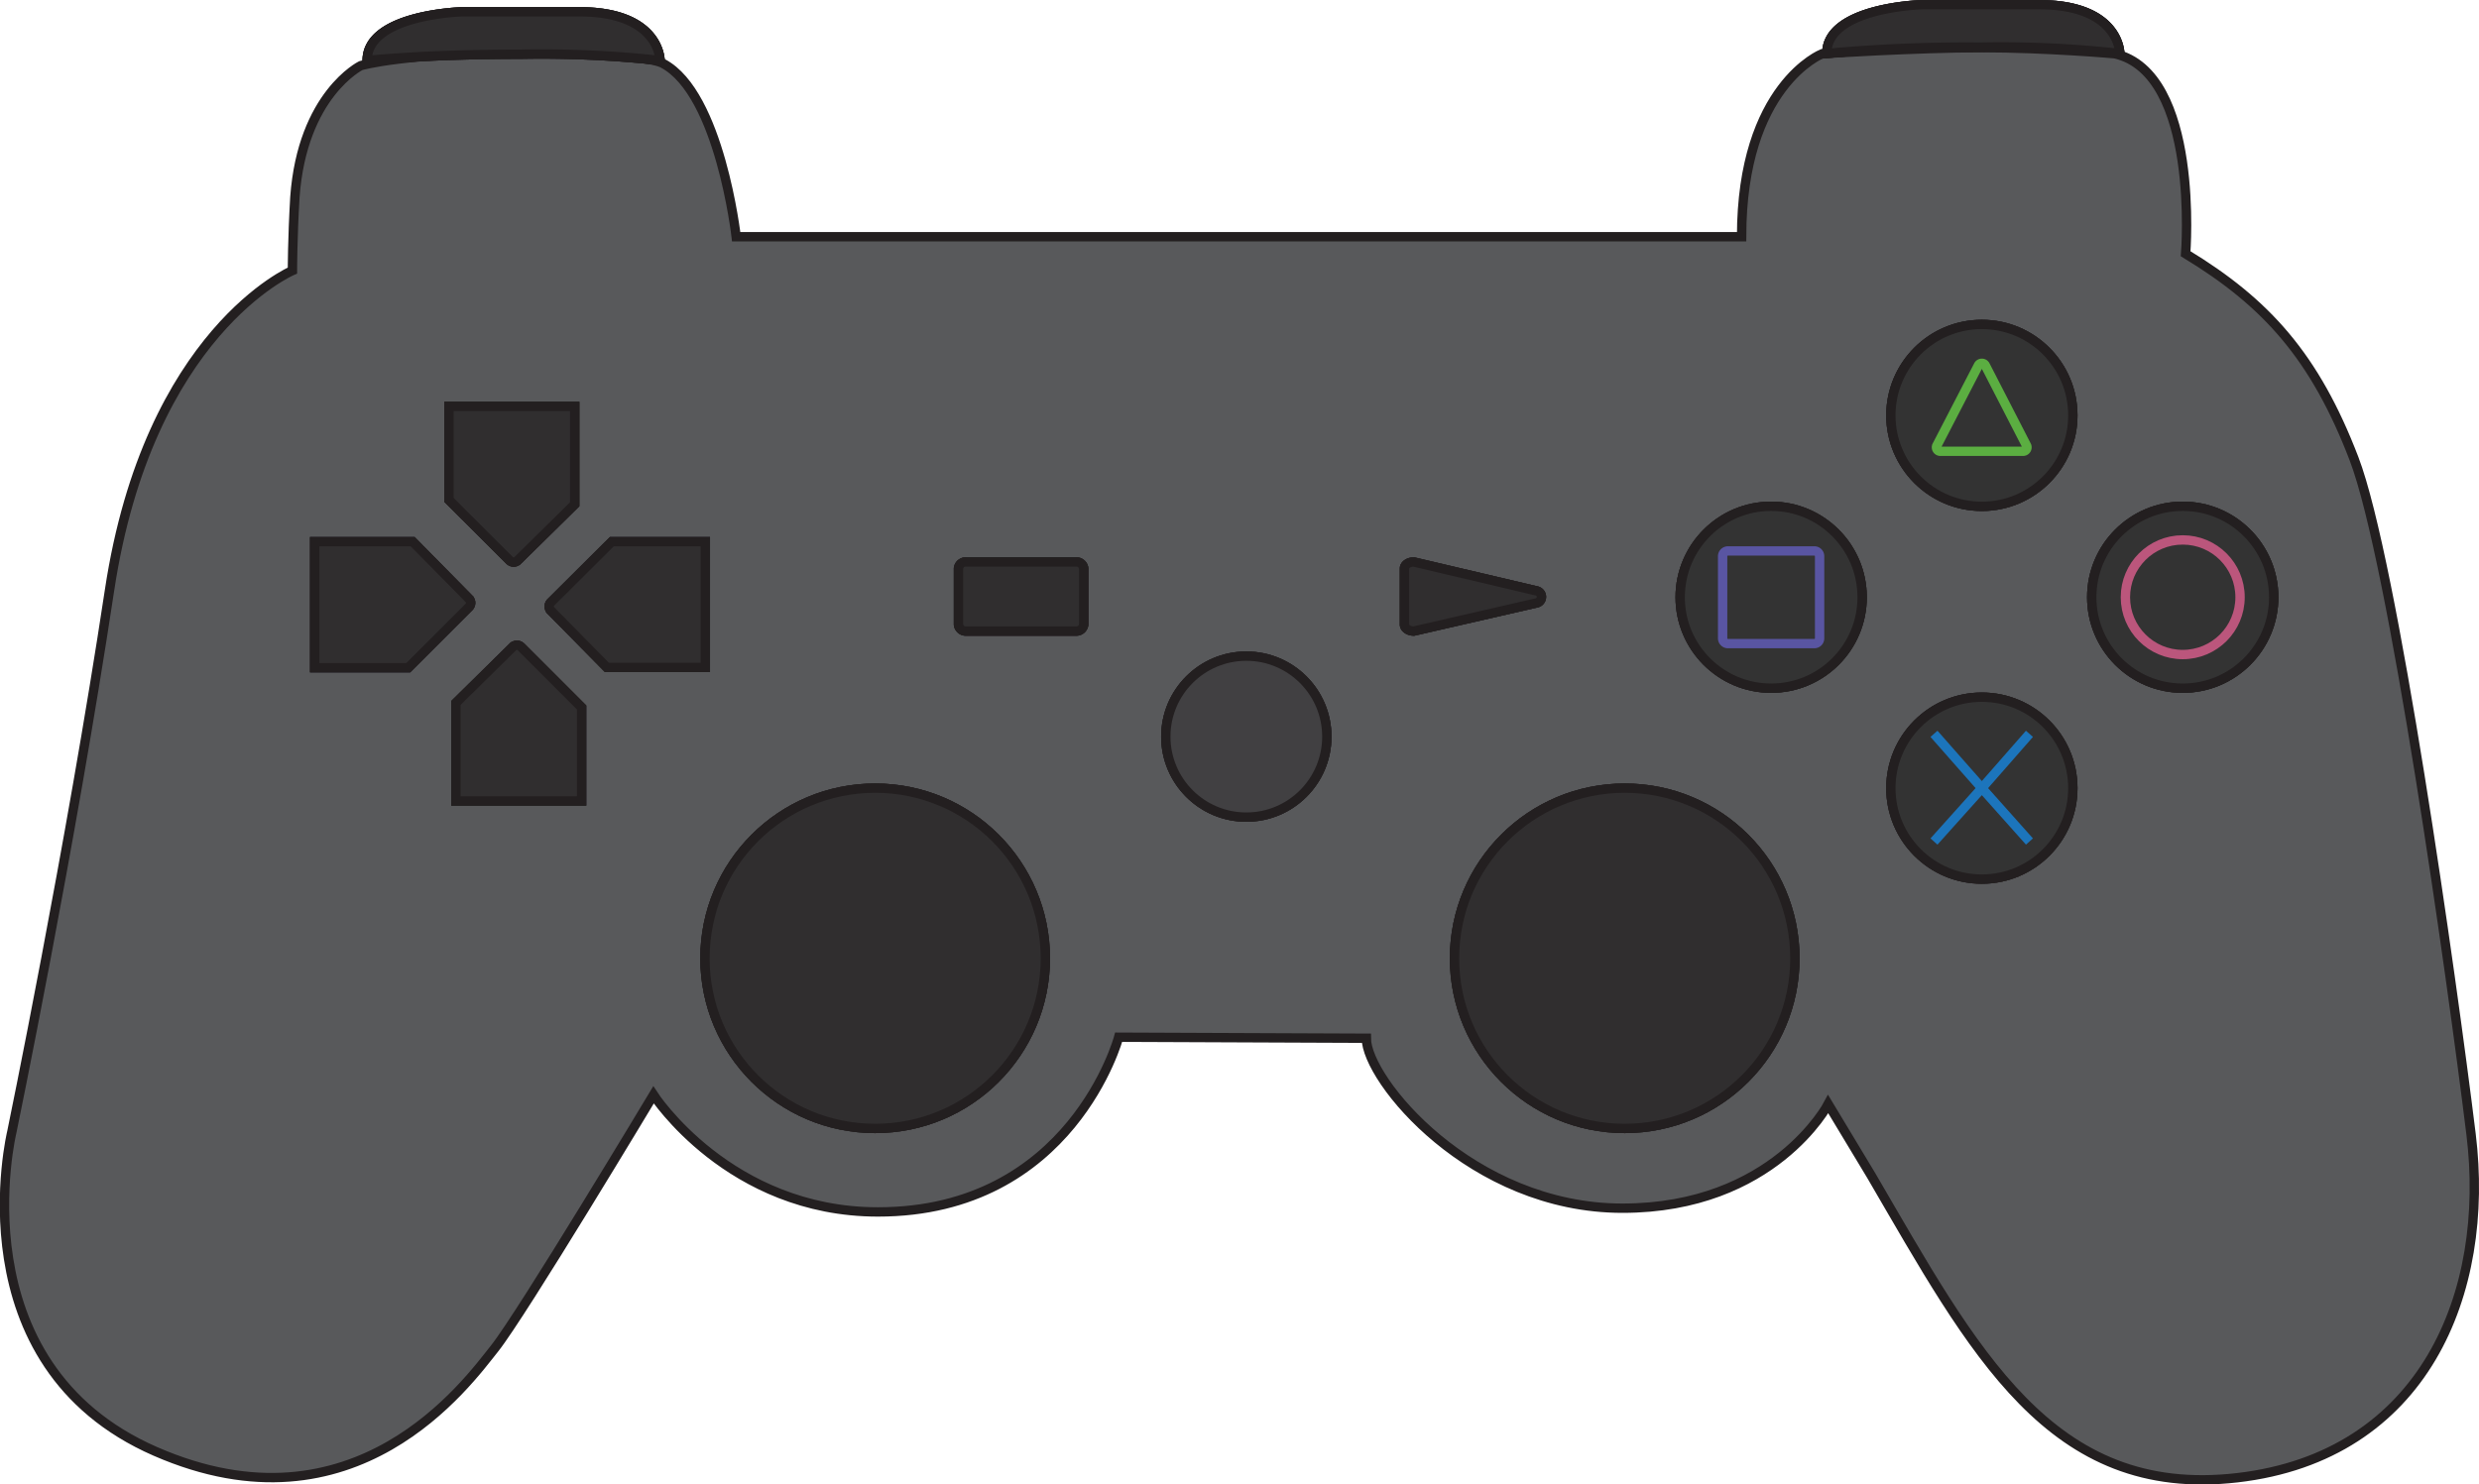 <svg xmlns="http://www.w3.org/2000/svg" viewBox="0 0 265.08 158.78"><defs><style>.cls-1{fill:#58595b;}.cls-1,.cls-2,.cls-3,.cls-4,.cls-5{stroke:#231f20;}.cls-1,.cls-2,.cls-3,.cls-4,.cls-5,.cls-6,.cls-7,.cls-8,.cls-9{stroke-miterlimit:10;}.cls-2,.cls-6,.cls-7,.cls-8,.cls-9{fill:none;}.cls-3{fill:#302e2f;}.cls-4{fill:#333;}.cls-5{fill:#414042;}.cls-6{stroke:#1c75bc;}.cls-7{stroke:#bb567c;}.cls-8{stroke:#5955a2;}.cls-9{stroke:#5bae41;}</style></defs><g id="Layer_1" data-name="Layer 1"><path class="cls-1" d="M226.24,5.81c9.13,2.09,7.57,21.39,7.57,21.39,8.61,5.22,13.82,11,18,21.91s10.43,55.31,12.52,72.27-5,34.43-25,36.74-28.18-13.53-39.13-32.31l-4.61-7.65s-5.83,11.13-22,11.13-27.39-13.74-27.39-18.18L119.72,111s-5,18.69-25.74,18.69c-15.91,0-24-12.52-24-12.52s-14.09,23.48-17,27.13-14.87,20.35-36.27,11S1.37,121.11,1.37,121.11,7.63,90.85,11.81,63.2,31.37,29,31.37,29s0-3.39.26-7.83c.79-11,7.05-14.09,7.05-14.09s4.69-1.39,17.74-1.39S71,6.85,71,6.85c6.08,3.22,7.82,18.53,7.82,18.53H186.33c0-16.18,8.61-19.57,8.61-19.57S205.1,5.16,212,5.16,226.24,5.81,226.24,5.81Z" transform="translate(-0.1 -0.06)"/></g><g id="CtrlBtnSelect"><path class="cls-2" d="M54.59,60l-6.48-6.47v-10H61.55V54l-6.09,6A.61.61,0,0,1,54.59,60Z" transform="translate(-0.1 -0.06)"/><path class="cls-2" d="M59,64.49,65.52,58h10V71.45H65l-6-6.09A.63.63,0,0,1,59,64.49Z" transform="translate(-0.1 -0.06)"/><path class="cls-2" d="M55.81,69.25l6.48,6.48v10H48.85V75.25l6.09-6A.63.63,0,0,1,55.81,69.25Z" transform="translate(-0.1 -0.06)"/><path class="cls-2" d="M50.23,65l-6.48,6.48h-10V58H44.23l6,6.09A.62.62,0,0,1,50.23,65Z" transform="translate(-0.1 -0.06)"/><circle class="cls-2" cx="211.92" cy="84.3" r="9.73"/><circle class="cls-2" cx="233.4" cy="63.88" r="9.73"/><circle class="cls-2" cx="189.39" cy="63.88" r="9.73"/><circle class="cls-2" cx="211.92" cy="44.43" r="9.73"/><path class="cls-2" d="M102.59,60.86v6a.79.79,0,0,0,.85.7h11.7a.79.79,0,0,0,.84-.7v-6a.78.78,0,0,0-.84-.69h-11.7A.78.78,0,0,0,102.59,60.86Z" transform="translate(-0.1 -0.06)"/><path class="cls-2" d="M151.28,60.17c-.55,0-1,.31-1,.69v6c0,.38.45.7,1,.7l13.07-3a.66.66,0,0,0,0-1.31Z" transform="translate(-0.1 -0.06)"/><circle class="cls-2" cx="93.58" cy="102.5" r="18.2"/><circle class="cls-2" cx="173.73" cy="102.5" r="18.2"/><circle class="cls-2" cx="133.27" cy="78.79" r="8.61"/><path class="cls-2" d="M70.68,6.53s0-5.21-8.63-5.21H49.53s-10.17.26-10.17,5.21c0,0,6-.67,16.41-.67A116.43,116.43,0,0,1,70.68,6.53Z" transform="translate(-0.1 -0.06)"/><path class="cls-2" d="M226.77,5.78s0-5.22-8.63-5.22H205.62s-10.18.26-10.18,5.22a162.67,162.67,0,0,1,16.41-.68A115,115,0,0,1,226.77,5.78Z" transform="translate(-0.1 -0.06)"/></g><g id="CtrlBtnDis"><path class="cls-2" d="M54.59,60l-6.48-6.47v-10H61.55V54l-6.09,6A.61.61,0,0,1,54.59,60Z" transform="translate(-0.1 -0.06)"/><path class="cls-2" d="M59,64.49,65.52,58h10V71.45H65l-6-6.09A.63.63,0,0,1,59,64.49Z" transform="translate(-0.1 -0.06)"/><path class="cls-2" d="M55.81,69.25l6.48,6.48v10H48.85V75.25l6.09-6A.63.63,0,0,1,55.81,69.25Z" transform="translate(-0.1 -0.06)"/><path class="cls-2" d="M50.23,65l-6.48,6.48h-10V58H44.23l6,6.09A.62.62,0,0,1,50.23,65Z" transform="translate(-0.1 -0.06)"/><circle class="cls-2" cx="211.92" cy="84.3" r="9.73"/><circle class="cls-2" cx="233.4" cy="63.88" r="9.73"/><circle class="cls-2" cx="189.39" cy="63.88" r="9.73"/><circle class="cls-2" cx="211.92" cy="44.43" r="9.73"/><path class="cls-2" d="M102.59,60.86v6a.79.79,0,0,0,.85.7h11.7a.79.79,0,0,0,.84-.7v-6a.78.78,0,0,0-.84-.69h-11.7A.78.78,0,0,0,102.59,60.86Z" transform="translate(-0.1 -0.06)"/><path class="cls-2" d="M151.28,60.17c-.55,0-1,.31-1,.69v6c0,.38.45.7,1,.7l13.07-3a.66.66,0,0,0,0-1.31Z" transform="translate(-0.1 -0.06)"/><circle class="cls-2" cx="93.58" cy="102.5" r="18.2"/><circle class="cls-2" cx="173.73" cy="102.5" r="18.2"/><circle class="cls-2" cx="133.27" cy="78.79" r="8.61"/><path class="cls-2" d="M70.68,6.53s0-5.21-8.63-5.21H49.53s-10.17.26-10.17,5.21c0,0,6-.67,16.41-.67A116.43,116.43,0,0,1,70.68,6.53Z" transform="translate(-0.1 -0.06)"/><path class="cls-2" d="M226.77,5.78s0-5.22-8.63-5.22H205.62s-10.18.26-10.18,5.22a162.67,162.67,0,0,1,16.41-.68A115,115,0,0,1,226.77,5.78Z" transform="translate(-0.1 -0.06)"/></g><g id="CtrlBtnUsed"><path class="cls-3" d="M54.59,60l-6.48-6.47v-10H61.55V54l-6.09,6A.61.61,0,0,1,54.59,60Z" transform="translate(-0.1 -0.06)"/><path class="cls-3" d="M59,64.49,65.52,58h10V71.45H65l-6-6.09A.63.63,0,0,1,59,64.49Z" transform="translate(-0.1 -0.06)"/><path class="cls-3" d="M55.81,69.25l6.48,6.48v10H48.85V75.25l6.09-6A.63.63,0,0,1,55.81,69.25Z" transform="translate(-0.1 -0.06)"/><path class="cls-3" d="M50.23,65l-6.48,6.48h-10V58H44.23l6,6.09A.62.62,0,0,1,50.23,65Z" transform="translate(-0.1 -0.06)"/><circle class="cls-4" cx="211.92" cy="84.3" r="9.73"/><circle class="cls-4" cx="233.4" cy="63.88" r="9.73"/><circle class="cls-4" cx="189.39" cy="63.88" r="9.73"/><circle class="cls-4" cx="211.92" cy="44.43" r="9.73"/><path class="cls-3" d="M102.59,60.86v6a.79.79,0,0,0,.85.7h11.7a.79.79,0,0,0,.84-.7v-6a.78.78,0,0,0-.84-.69h-11.7A.78.78,0,0,0,102.59,60.86Z" transform="translate(-0.1 -0.06)"/><path class="cls-3" d="M151.28,60.17c-.55,0-1,.31-1,.69v6c0,.38.45.7,1,.7l13.07-3a.66.66,0,0,0,0-1.31Z" transform="translate(-0.1 -0.06)"/><circle class="cls-3" cx="93.58" cy="102.5" r="18.2"/><circle class="cls-3" cx="173.73" cy="102.5" r="18.2"/><circle class="cls-5" cx="133.27" cy="78.79" r="8.61"/><path class="cls-3" d="M70.68,6.53s0-5.21-8.63-5.21H49.53s-10.17.26-10.17,5.21c0,0,6-.67,16.41-.67A116.43,116.43,0,0,1,70.68,6.53Z" transform="translate(-0.1 -0.06)"/><path class="cls-3" d="M226.77,5.78s0-5.22-8.63-5.22H205.62s-10.18.26-10.18,5.22a162.67,162.67,0,0,1,16.41-.68A115,115,0,0,1,226.77,5.78Z" transform="translate(-0.1 -0.06)"/><polyline class="cls-6" points="217.01 78.49 211.92 84.3 206.8 78.49"/><polyline class="cls-6" points="217.01 90.01 211.92 84.3 206.8 90.01"/><circle class="cls-7" cx="233.4" cy="63.88" r="6.13"/><path class="cls-8" d="M184.3,59.58v8.73a.57.57,0,0,0,.55.59h9.28a.56.56,0,0,0,.54-.59V59.58a.56.56,0,0,0-.54-.59h-9.28A.57.57,0,0,0,184.3,59.58Z" transform="translate(-0.1 -0.06)"/><path class="cls-9" d="M211.65,39.14l-4.44,8.58a.42.42,0,0,0,.37.61h8.85a.42.42,0,0,0,.37-.61l-4.41-8.58A.42.42,0,0,0,211.65,39.14Z" transform="translate(-0.1 -0.06)"/></g></svg>